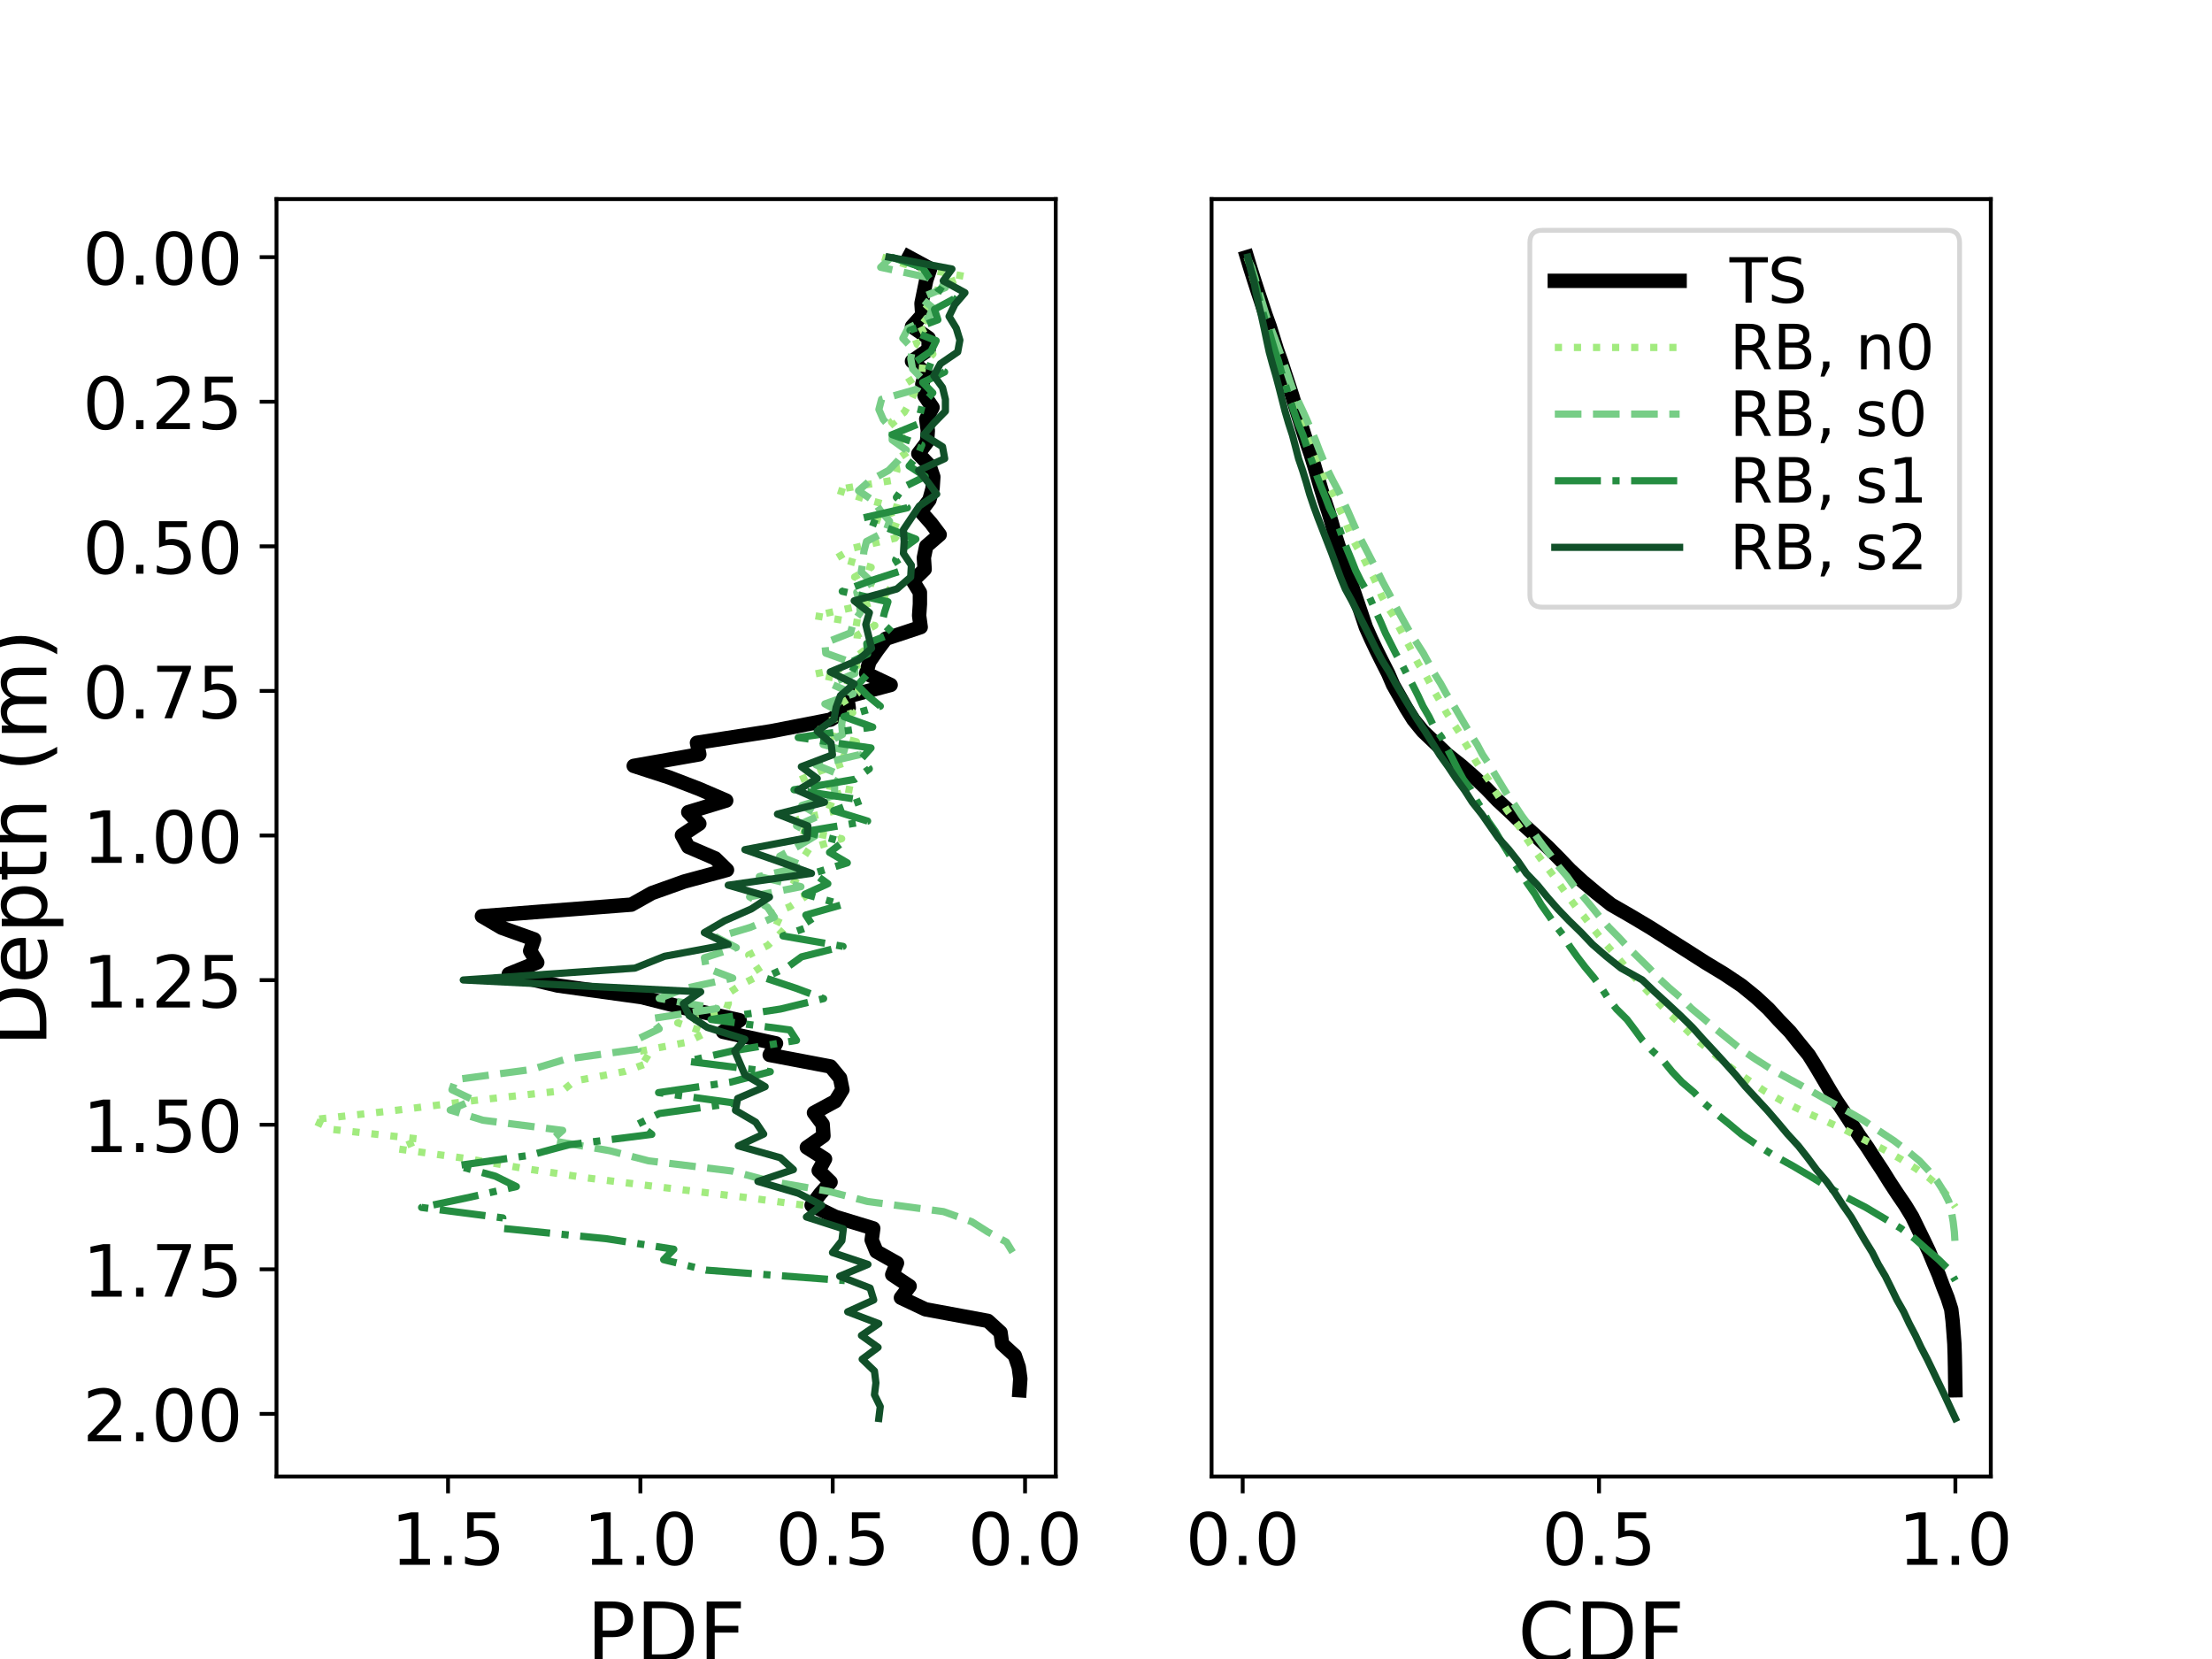 <?xml version="1.0" encoding="utf-8" standalone="no"?>
<!DOCTYPE svg PUBLIC "-//W3C//DTD SVG 1.1//EN"
  "http://www.w3.org/Graphics/SVG/1.1/DTD/svg11.dtd">
<!-- Created with matplotlib (https://matplotlib.org/) -->
<svg height="345.6pt" version="1.1" viewBox="0 0 460.8 345.6" width="460.8pt" xmlns="http://www.w3.org/2000/svg" xmlns:xlink="http://www.w3.org/1999/xlink">
 <defs>
  <style type="text/css">
*{stroke-linecap:butt;stroke-linejoin:round;}
  </style>
 </defs>
 <g id="figure_1">
  <g id="patch_1">
   <path d="M 0 345.6 
L 460.8 345.6 
L 460.8 0 
L 0 0 
z
" style="fill:#ffffff;"/>
  </g>
  <g id="axes_1">
   <g id="patch_2">
    <path d="M 57.6 307.584 
L 219.927 307.584 
L 219.927 41.472 
L 57.6 41.472 
z
" style="fill:#ffffff;"/>
   </g>
   <g id="matplotlib.axis_1">
    <g id="xtick_1">
     <g id="line2d_1">
      <defs>
       <path d="M 0 0 
L 0 3.5 
" id="m0f70dac29c" style="stroke:#000000;stroke-width:0.8;"/>
      </defs>
      <g>
       <use style="stroke:#000000;stroke-width:0.8;" x="213.537" xlink:href="#m0f70dac29c" y="307.584"/>
      </g>
     </g>
     <g id="text_1">
      <!-- 0.0 -->
      <defs>
       <path d="M 31.781 66.406 
Q 24.172 66.406 20.328 58.906 
Q 16.5 51.422 16.5 36.375 
Q 16.5 21.391 20.328 13.891 
Q 24.172 6.391 31.781 6.391 
Q 39.453 6.391 43.281 13.891 
Q 47.125 21.391 47.125 36.375 
Q 47.125 51.422 43.281 58.906 
Q 39.453 66.406 31.781 66.406 
z
M 31.781 74.219 
Q 44.047 74.219 50.516 64.516 
Q 56.984 54.828 56.984 36.375 
Q 56.984 17.969 50.516 8.266 
Q 44.047 -1.422 31.781 -1.422 
Q 19.531 -1.422 13.062 8.266 
Q 6.594 17.969 6.594 36.375 
Q 6.594 54.828 13.062 64.516 
Q 19.531 74.219 31.781 74.219 
z
" id="DejaVuSans-48"/>
       <path d="M 10.688 12.406 
L 21 12.406 
L 21 0 
L 10.688 0 
z
" id="DejaVuSans-46"/>
      </defs>
      <g transform="translate(201.61 325.982)scale(0.15 -0.15)">
       <use xlink:href="#DejaVuSans-48"/>
       <use x="63.623" xlink:href="#DejaVuSans-46"/>
       <use x="95.41" xlink:href="#DejaVuSans-48"/>
      </g>
     </g>
    </g>
    <g id="xtick_2">
     <g id="line2d_2">
      <g>
       <use style="stroke:#000000;stroke-width:0.8;" x="173.469" xlink:href="#m0f70dac29c" y="307.584"/>
      </g>
     </g>
     <g id="text_2">
      <!-- 0.5 -->
      <defs>
       <path d="M 10.797 72.906 
L 49.516 72.906 
L 49.516 64.594 
L 19.828 64.594 
L 19.828 46.734 
Q 21.969 47.469 24.109 47.828 
Q 26.266 48.188 28.422 48.188 
Q 40.625 48.188 47.75 41.5 
Q 54.891 34.812 54.891 23.391 
Q 54.891 11.625 47.562 5.094 
Q 40.234 -1.422 26.906 -1.422 
Q 22.312 -1.422 17.547 -0.641 
Q 12.797 0.141 7.719 1.703 
L 7.719 11.625 
Q 12.109 9.234 16.797 8.062 
Q 21.484 6.891 26.703 6.891 
Q 35.156 6.891 40.078 11.328 
Q 45.016 15.766 45.016 23.391 
Q 45.016 31 40.078 35.438 
Q 35.156 39.891 26.703 39.891 
Q 22.75 39.891 18.812 39.016 
Q 14.891 38.141 10.797 36.281 
z
" id="DejaVuSans-53"/>
      </defs>
      <g transform="translate(161.542 325.982)scale(0.15 -0.15)">
       <use xlink:href="#DejaVuSans-48"/>
       <use x="63.623" xlink:href="#DejaVuSans-46"/>
       <use x="95.41" xlink:href="#DejaVuSans-53"/>
      </g>
     </g>
    </g>
    <g id="xtick_3">
     <g id="line2d_3">
      <g>
       <use style="stroke:#000000;stroke-width:0.8;" x="133.402" xlink:href="#m0f70dac29c" y="307.584"/>
      </g>
     </g>
     <g id="text_3">
      <!-- 1.0 -->
      <defs>
       <path d="M 12.406 8.297 
L 28.516 8.297 
L 28.516 63.922 
L 10.984 60.406 
L 10.984 69.391 
L 28.422 72.906 
L 38.281 72.906 
L 38.281 8.297 
L 54.391 8.297 
L 54.391 0 
L 12.406 0 
z
" id="DejaVuSans-49"/>
      </defs>
      <g transform="translate(121.475 325.982)scale(0.15 -0.15)">
       <use xlink:href="#DejaVuSans-49"/>
       <use x="63.623" xlink:href="#DejaVuSans-46"/>
       <use x="95.41" xlink:href="#DejaVuSans-48"/>
      </g>
     </g>
    </g>
    <g id="xtick_4">
     <g id="line2d_4">
      <g>
       <use style="stroke:#000000;stroke-width:0.8;" x="93.334" xlink:href="#m0f70dac29c" y="307.584"/>
      </g>
     </g>
     <g id="text_4">
      <!-- 1.5 -->
      <g transform="translate(81.407 325.982)scale(0.15 -0.15)">
       <use xlink:href="#DejaVuSans-49"/>
       <use x="63.623" xlink:href="#DejaVuSans-46"/>
       <use x="95.41" xlink:href="#DejaVuSans-53"/>
      </g>
     </g>
    </g>
    <g id="text_5">
     <!-- PDF -->
     <defs>
      <path d="M 19.672 64.797 
L 19.672 37.406 
L 32.078 37.406 
Q 38.969 37.406 42.719 40.969 
Q 46.484 44.531 46.484 51.125 
Q 46.484 57.672 42.719 61.234 
Q 38.969 64.797 32.078 64.797 
z
M 9.812 72.906 
L 32.078 72.906 
Q 44.344 72.906 50.609 67.359 
Q 56.891 61.812 56.891 51.125 
Q 56.891 40.328 50.609 34.812 
Q 44.344 29.297 32.078 29.297 
L 19.672 29.297 
L 19.672 0 
L 9.812 0 
z
" id="DejaVuSans-80"/>
      <path d="M 19.672 64.797 
L 19.672 8.109 
L 31.594 8.109 
Q 46.688 8.109 53.688 14.938 
Q 60.688 21.781 60.688 36.531 
Q 60.688 51.172 53.688 57.984 
Q 46.688 64.797 31.594 64.797 
z
M 9.812 72.906 
L 30.078 72.906 
Q 51.266 72.906 61.172 64.094 
Q 71.094 55.281 71.094 36.531 
Q 71.094 17.672 61.125 8.828 
Q 51.172 0 30.078 0 
L 9.812 0 
z
" id="DejaVuSans-68"/>
      <path d="M 9.812 72.906 
L 51.703 72.906 
L 51.703 64.594 
L 19.672 64.594 
L 19.672 43.109 
L 48.578 43.109 
L 48.578 34.812 
L 19.672 34.812 
L 19.672 0 
L 9.812 0 
z
" id="DejaVuSans-70"/>
     </defs>
     <g transform="translate(122.205 346.019)scale(0.17 -0.17)">
      <use xlink:href="#DejaVuSans-80"/>
      <use x="60.303" xlink:href="#DejaVuSans-68"/>
      <use x="137.305" xlink:href="#DejaVuSans-70"/>
     </g>
    </g>
   </g>
   <g id="matplotlib.axis_2">
    <g id="ytick_1">
     <g id="line2d_5">
      <defs>
       <path d="M 0 0 
L -3.5 0 
" id="m191ed07740" style="stroke:#000000;stroke-width:0.8;"/>
      </defs>
      <g>
       <use style="stroke:#000000;stroke-width:0.8;" x="57.6" xlink:href="#m191ed07740" y="53.568"/>
      </g>
     </g>
     <g id="text_6">
      <!-- 0.00 -->
      <g transform="translate(17.202 59.267)scale(0.15 -0.15)">
       <use xlink:href="#DejaVuSans-48"/>
       <use x="63.623" xlink:href="#DejaVuSans-46"/>
       <use x="95.41" xlink:href="#DejaVuSans-48"/>
       <use x="159.033" xlink:href="#DejaVuSans-48"/>
      </g>
     </g>
    </g>
    <g id="ytick_2">
     <g id="line2d_6">
      <g>
       <use style="stroke:#000000;stroke-width:0.8;" x="57.6" xlink:href="#m191ed07740" y="83.69"/>
      </g>
     </g>
     <g id="text_7">
      <!-- 0.25 -->
      <defs>
       <path d="M 19.188 8.297 
L 53.609 8.297 
L 53.609 0 
L 7.328 0 
L 7.328 8.297 
Q 12.938 14.109 22.625 23.891 
Q 32.328 33.688 34.812 36.531 
Q 39.547 41.844 41.422 45.531 
Q 43.312 49.219 43.312 52.781 
Q 43.312 58.594 39.234 62.25 
Q 35.156 65.922 28.609 65.922 
Q 23.969 65.922 18.812 64.312 
Q 13.672 62.703 7.812 59.422 
L 7.812 69.391 
Q 13.766 71.781 18.938 73 
Q 24.125 74.219 28.422 74.219 
Q 39.75 74.219 46.484 68.547 
Q 53.219 62.891 53.219 53.422 
Q 53.219 48.922 51.531 44.891 
Q 49.859 40.875 45.406 35.406 
Q 44.188 33.984 37.641 27.219 
Q 31.109 20.453 19.188 8.297 
z
" id="DejaVuSans-50"/>
      </defs>
      <g transform="translate(17.202 89.389)scale(0.15 -0.15)">
       <use xlink:href="#DejaVuSans-48"/>
       <use x="63.623" xlink:href="#DejaVuSans-46"/>
       <use x="95.41" xlink:href="#DejaVuSans-50"/>
       <use x="159.033" xlink:href="#DejaVuSans-53"/>
      </g>
     </g>
    </g>
    <g id="ytick_3">
     <g id="line2d_7">
      <g>
       <use style="stroke:#000000;stroke-width:0.8;" x="57.6" xlink:href="#m191ed07740" y="113.811"/>
      </g>
     </g>
     <g id="text_8">
      <!-- 0.50 -->
      <g transform="translate(17.202 119.51)scale(0.15 -0.15)">
       <use xlink:href="#DejaVuSans-48"/>
       <use x="63.623" xlink:href="#DejaVuSans-46"/>
       <use x="95.41" xlink:href="#DejaVuSans-53"/>
       <use x="159.033" xlink:href="#DejaVuSans-48"/>
      </g>
     </g>
    </g>
    <g id="ytick_4">
     <g id="line2d_8">
      <g>
       <use style="stroke:#000000;stroke-width:0.8;" x="57.6" xlink:href="#m191ed07740" y="143.933"/>
      </g>
     </g>
     <g id="text_9">
      <!-- 0.75 -->
      <defs>
       <path d="M 8.203 72.906 
L 55.078 72.906 
L 55.078 68.703 
L 28.609 0 
L 18.312 0 
L 43.219 64.594 
L 8.203 64.594 
z
" id="DejaVuSans-55"/>
      </defs>
      <g transform="translate(17.202 149.632)scale(0.15 -0.15)">
       <use xlink:href="#DejaVuSans-48"/>
       <use x="63.623" xlink:href="#DejaVuSans-46"/>
       <use x="95.41" xlink:href="#DejaVuSans-55"/>
       <use x="159.033" xlink:href="#DejaVuSans-53"/>
      </g>
     </g>
    </g>
    <g id="ytick_5">
     <g id="line2d_9">
      <g>
       <use style="stroke:#000000;stroke-width:0.8;" x="57.6" xlink:href="#m191ed07740" y="174.055"/>
      </g>
     </g>
     <g id="text_10">
      <!-- 1.00 -->
      <g transform="translate(17.202 179.754)scale(0.15 -0.15)">
       <use xlink:href="#DejaVuSans-49"/>
       <use x="63.623" xlink:href="#DejaVuSans-46"/>
       <use x="95.41" xlink:href="#DejaVuSans-48"/>
       <use x="159.033" xlink:href="#DejaVuSans-48"/>
      </g>
     </g>
    </g>
    <g id="ytick_6">
     <g id="line2d_10">
      <g>
       <use style="stroke:#000000;stroke-width:0.8;" x="57.6" xlink:href="#m191ed07740" y="204.177"/>
      </g>
     </g>
     <g id="text_11">
      <!-- 1.25 -->
      <g transform="translate(17.202 209.876)scale(0.15 -0.15)">
       <use xlink:href="#DejaVuSans-49"/>
       <use x="63.623" xlink:href="#DejaVuSans-46"/>
       <use x="95.41" xlink:href="#DejaVuSans-50"/>
       <use x="159.033" xlink:href="#DejaVuSans-53"/>
      </g>
     </g>
    </g>
    <g id="ytick_7">
     <g id="line2d_11">
      <g>
       <use style="stroke:#000000;stroke-width:0.8;" x="57.6" xlink:href="#m191ed07740" y="234.298"/>
      </g>
     </g>
     <g id="text_12">
      <!-- 1.50 -->
      <g transform="translate(17.202 239.997)scale(0.15 -0.15)">
       <use xlink:href="#DejaVuSans-49"/>
       <use x="63.623" xlink:href="#DejaVuSans-46"/>
       <use x="95.41" xlink:href="#DejaVuSans-53"/>
       <use x="159.033" xlink:href="#DejaVuSans-48"/>
      </g>
     </g>
    </g>
    <g id="ytick_8">
     <g id="line2d_12">
      <g>
       <use style="stroke:#000000;stroke-width:0.8;" x="57.6" xlink:href="#m191ed07740" y="264.42"/>
      </g>
     </g>
     <g id="text_13">
      <!-- 1.75 -->
      <g transform="translate(17.202 270.119)scale(0.15 -0.15)">
       <use xlink:href="#DejaVuSans-49"/>
       <use x="63.623" xlink:href="#DejaVuSans-46"/>
       <use x="95.41" xlink:href="#DejaVuSans-55"/>
       <use x="159.033" xlink:href="#DejaVuSans-53"/>
      </g>
     </g>
    </g>
    <g id="ytick_9">
     <g id="line2d_13">
      <g>
       <use style="stroke:#000000;stroke-width:0.8;" x="57.6" xlink:href="#m191ed07740" y="294.542"/>
      </g>
     </g>
     <g id="text_14">
      <!-- 2.00 -->
      <g transform="translate(17.202 300.241)scale(0.15 -0.15)">
       <use xlink:href="#DejaVuSans-50"/>
       <use x="63.623" xlink:href="#DejaVuSans-46"/>
       <use x="95.41" xlink:href="#DejaVuSans-48"/>
       <use x="159.033" xlink:href="#DejaVuSans-48"/>
      </g>
     </g>
    </g>
    <g id="text_15">
     <!-- Depth (m) -->
     <defs>
      <path d="M 56.203 29.594 
L 56.203 25.203 
L 14.891 25.203 
Q 15.484 15.922 20.484 11.062 
Q 25.484 6.203 34.422 6.203 
Q 39.594 6.203 44.453 7.469 
Q 49.312 8.734 54.109 11.281 
L 54.109 2.781 
Q 49.266 0.734 44.188 -0.344 
Q 39.109 -1.422 33.891 -1.422 
Q 20.797 -1.422 13.156 6.188 
Q 5.516 13.812 5.516 26.812 
Q 5.516 40.234 12.766 48.109 
Q 20.016 56 32.328 56 
Q 43.359 56 49.781 48.891 
Q 56.203 41.797 56.203 29.594 
z
M 47.219 32.234 
Q 47.125 39.594 43.094 43.984 
Q 39.062 48.391 32.422 48.391 
Q 24.906 48.391 20.391 44.141 
Q 15.875 39.891 15.188 32.172 
z
" id="DejaVuSans-101"/>
      <path d="M 18.109 8.203 
L 18.109 -20.797 
L 9.078 -20.797 
L 9.078 54.688 
L 18.109 54.688 
L 18.109 46.391 
Q 20.953 51.266 25.266 53.625 
Q 29.594 56 35.594 56 
Q 45.562 56 51.781 48.094 
Q 58.016 40.188 58.016 27.297 
Q 58.016 14.406 51.781 6.484 
Q 45.562 -1.422 35.594 -1.422 
Q 29.594 -1.422 25.266 0.953 
Q 20.953 3.328 18.109 8.203 
z
M 48.688 27.297 
Q 48.688 37.203 44.609 42.844 
Q 40.531 48.484 33.406 48.484 
Q 26.266 48.484 22.188 42.844 
Q 18.109 37.203 18.109 27.297 
Q 18.109 17.391 22.188 11.75 
Q 26.266 6.109 33.406 6.109 
Q 40.531 6.109 44.609 11.75 
Q 48.688 17.391 48.688 27.297 
z
" id="DejaVuSans-112"/>
      <path d="M 18.312 70.219 
L 18.312 54.688 
L 36.812 54.688 
L 36.812 47.703 
L 18.312 47.703 
L 18.312 18.016 
Q 18.312 11.328 20.141 9.422 
Q 21.969 7.516 27.594 7.516 
L 36.812 7.516 
L 36.812 0 
L 27.594 0 
Q 17.188 0 13.234 3.875 
Q 9.281 7.766 9.281 18.016 
L 9.281 47.703 
L 2.688 47.703 
L 2.688 54.688 
L 9.281 54.688 
L 9.281 70.219 
z
" id="DejaVuSans-116"/>
      <path d="M 54.891 33.016 
L 54.891 0 
L 45.906 0 
L 45.906 32.719 
Q 45.906 40.484 42.875 44.328 
Q 39.844 48.188 33.797 48.188 
Q 26.516 48.188 22.312 43.547 
Q 18.109 38.922 18.109 30.906 
L 18.109 0 
L 9.078 0 
L 9.078 75.984 
L 18.109 75.984 
L 18.109 46.188 
Q 21.344 51.125 25.703 53.562 
Q 30.078 56 35.797 56 
Q 45.219 56 50.047 50.172 
Q 54.891 44.344 54.891 33.016 
z
" id="DejaVuSans-104"/>
      <path id="DejaVuSans-32"/>
      <path d="M 31 75.875 
Q 24.469 64.656 21.281 53.656 
Q 18.109 42.672 18.109 31.391 
Q 18.109 20.125 21.312 9.062 
Q 24.516 -2 31 -13.188 
L 23.188 -13.188 
Q 15.875 -1.703 12.234 9.375 
Q 8.594 20.453 8.594 31.391 
Q 8.594 42.281 12.203 53.312 
Q 15.828 64.359 23.188 75.875 
z
" id="DejaVuSans-40"/>
      <path d="M 52 44.188 
Q 55.375 50.25 60.062 53.125 
Q 64.75 56 71.094 56 
Q 79.641 56 84.281 50.016 
Q 88.922 44.047 88.922 33.016 
L 88.922 0 
L 79.891 0 
L 79.891 32.719 
Q 79.891 40.578 77.094 44.375 
Q 74.312 48.188 68.609 48.188 
Q 61.625 48.188 57.562 43.547 
Q 53.516 38.922 53.516 30.906 
L 53.516 0 
L 44.484 0 
L 44.484 32.719 
Q 44.484 40.625 41.703 44.406 
Q 38.922 48.188 33.109 48.188 
Q 26.219 48.188 22.156 43.531 
Q 18.109 38.875 18.109 30.906 
L 18.109 0 
L 9.078 0 
L 9.078 54.688 
L 18.109 54.688 
L 18.109 46.188 
Q 21.188 51.219 25.484 53.609 
Q 29.781 56 35.688 56 
Q 41.656 56 45.828 52.969 
Q 50 49.953 52 44.188 
z
" id="DejaVuSans-109"/>
      <path d="M 8.016 75.875 
L 15.828 75.875 
Q 23.141 64.359 26.781 53.312 
Q 30.422 42.281 30.422 31.391 
Q 30.422 20.453 26.781 9.375 
Q 23.141 -1.703 15.828 -13.188 
L 8.016 -13.188 
Q 14.5 -2 17.703 9.062 
Q 20.906 20.125 20.906 31.391 
Q 20.906 42.672 17.703 53.656 
Q 14.5 64.656 8.016 75.875 
z
" id="DejaVuSans-41"/>
     </defs>
     <g transform="translate(9.666 218.032)rotate(-90)scale(0.17 -0.17)">
      <use xlink:href="#DejaVuSans-68"/>
      <use x="77.002" xlink:href="#DejaVuSans-101"/>
      <use x="138.525" xlink:href="#DejaVuSans-112"/>
      <use x="202.002" xlink:href="#DejaVuSans-116"/>
      <use x="241.211" xlink:href="#DejaVuSans-104"/>
      <use x="304.59" xlink:href="#DejaVuSans-32"/>
      <use x="336.377" xlink:href="#DejaVuSans-40"/>
      <use x="375.391" xlink:href="#DejaVuSans-109"/>
      <use x="472.803" xlink:href="#DejaVuSans-41"/>
     </g>
    </g>
   </g>
   <g id="line2d_14">
    <path clip-path="url(#pa173bbf231)" d="M 189.327 53.568 
L 193.774 55.977 
L 192.95 58.385 
L 192.456 60.794 
L 191.962 63.203 
L 192.127 65.611 
L 189.986 68.02 
L 193.445 70.428 
L 193.445 72.837 
L 189.986 75.246 
L 192.786 77.654 
L 192.127 80.063 
L 192.621 82.472 
L 194.268 84.88 
L 192.95 87.289 
L 193.28 89.697 
L 193.115 92.106 
L 191.304 94.515 
L 193.609 96.923 
L 194.433 99.332 
L 194.268 101.741 
L 193.609 104.149 
L 191.798 106.558 
L 193.939 108.966 
L 195.75 111.375 
L 192.95 113.784 
L 192.456 116.192 
L 192.621 118.601 
L 190.151 121.01 
L 191.633 123.418 
L 191.633 125.827 
L 191.468 128.236 
L 191.798 130.644 
L 184.551 133.053 
L 182.74 135.461 
L 181.093 137.87 
L 180.434 140.279 
L 185.539 142.687 
L 176.481 145.096 
L 176.811 147.505 
L 173.023 149.913 
L 160.671 152.322 
L 145.19 154.73 
L 145.684 157.139 
L 132.015 159.548 
L 139.426 161.956 
L 145.684 164.365 
L 151.283 166.774 
L 143.378 169.182 
L 145.684 171.591 
L 142.061 173.999 
L 143.378 176.408 
L 148.978 178.817 
L 151.448 181.225 
L 142.555 183.634 
L 135.802 186.043 
L 131.52 188.451 
L 100.394 190.86 
L 104.511 193.269 
L 111.263 195.677 
L 110.44 198.086 
L 111.922 200.494 
L 105.993 202.903 
L 116.204 205.312 
L 133.661 207.72 
L 143.214 210.129 
L 154.083 212.538 
L 150.625 214.946 
L 161.659 217.355 
L 160.341 219.763 
L 173.023 222.172 
L 174.999 224.581 
L 175.493 226.989 
L 174.011 229.398 
L 169.564 231.807 
L 171.376 234.215 
L 171.541 236.624 
L 168.082 239.032 
L 171.87 241.441 
L 170.552 243.85 
L 173.023 246.258 
L 170.882 248.667 
L 169.07 251.076 
L 174.011 253.484 
L 181.916 255.893 
L 181.587 258.302 
L 182.575 260.71 
L 186.857 263.119 
L 185.869 265.527 
L 189.492 267.936 
L 187.68 270.345 
L 192.786 272.753 
L 205.796 275.162 
L 208.431 277.571 
L 208.761 279.979 
L 211.396 282.388 
L 212.219 284.796 
L 212.549 287.205 
L 212.384 289.614 
" style="fill:none;stroke:#000000;stroke-linecap:square;stroke-width:3;"/>
   </g>
   <g id="line2d_15">
    <path clip-path="url(#pa173bbf231)" d="M 183.787 53.568 
L 190.313 55.587 
L 201.061 57.606 
L 195.495 59.626 
L 195.111 61.645 
L 193.384 63.664 
L 191.656 65.683 
L 194.151 67.702 
L 190.313 69.722 
L 191.08 71.741 
L 194.343 73.76 
L 192.232 75.779 
L 192.04 77.798 
L 188.777 79.818 
L 190.505 81.837 
L 189.545 83.856 
L 188.393 85.875 
L 185.706 87.894 
L 187.434 89.914 
L 188.393 91.933 
L 189.353 93.952 
L 186.474 95.971 
L 186.858 97.99 
L 186.282 100.01 
L 174.19 102.029 
L 180.524 104.048 
L 188.009 106.067 
L 182.251 108.086 
L 187.817 110.106 
L 186.474 112.125 
L 177.837 114.144 
L 174.382 116.163 
L 181.484 118.183 
L 178.029 120.202 
L 183.979 122.221 
L 186.474 124.24 
L 178.988 126.259 
L 169.776 128.279 
L 182.251 130.298 
L 178.605 132.317 
L 178.413 134.336 
L 179.948 136.355 
L 179.756 138.375 
L 169.776 140.394 
L 179.18 142.413 
L 178.605 144.432 
L 175.342 146.451 
L 177.645 148.471 
L 171.887 150.49 
L 170.351 152.509 
L 178.413 154.528 
L 173.806 156.547 
L 177.069 158.567 
L 170.927 160.586 
L 166.321 162.605 
L 177.645 164.624 
L 169.967 166.643 
L 175.15 168.663 
L 166.321 170.682 
L 165.361 172.701 
L 175.342 174.72 
L 168.624 176.739 
L 167.28 178.759 
L 165.169 180.778 
L 164.401 182.797 
L 167.28 184.816 
L 167.664 186.835 
L 164.593 188.855 
L 159.603 190.874 
L 164.017 192.893 
L 162.098 194.912 
L 159.987 196.931 
L 155.956 198.951 
L 157.3 200.97 
L 158.643 202.989 
L 154.613 205.008 
L 151.542 207.027 
L 151.734 209.047 
L 150.966 211.066 
L 141.177 213.085 
L 147.127 215.104 
L 143.096 217.123 
L 132.54 219.143 
L 135.803 221.162 
L 130.237 223.181 
L 119.68 225.2 
L 117.185 227.219 
L 98.951 229.239 
L 82.829 231.258 
L 64.979 233.277 
L 69.393 235.296 
L 87.627 237.316 
L 82.829 239.335 
L 97.224 241.354 
L 108.932 243.373 
L 122.367 245.392 
L 138.49 247.412 
L 155.188 249.431 
L 170.351 251.45 
" style="fill:none;stroke:#a2eb7f;stroke-dasharray:1.5,2.475;stroke-dashoffset:0;stroke-width:1.5;"/>
   </g>
   <g id="line2d_16">
    <path clip-path="url(#pa173bbf231)" d="M 185.674 53.568 
L 183.459 55.683 
L 193.239 57.799 
L 196.93 59.914 
L 191.763 62.029 
L 194.346 64.144 
L 193.424 66.26 
L 189.18 68.375 
L 188.073 70.49 
L 190.102 72.605 
L 189.733 74.721 
L 190.102 76.836 
L 192.132 78.951 
L 191.025 81.066 
L 183.644 83.182 
L 183.09 85.297 
L 184.013 87.412 
L 185.858 89.527 
L 185.858 91.643 
L 188.811 93.758 
L 187.15 95.873 
L 185.12 97.988 
L 181.245 100.104 
L 178.846 102.219 
L 181.983 104.334 
L 183.459 106.449 
L 185.305 108.565 
L 184.567 110.68 
L 180.507 112.795 
L 179.954 114.91 
L 179.769 117.026 
L 179.4 119.141 
L 181.614 121.256 
L 178.477 123.371 
L 179.031 125.487 
L 179.215 127.602 
L 177.739 129.717 
L 177.186 131.832 
L 171.834 133.948 
L 172.019 136.063 
L 177.924 138.178 
L 178.108 140.293 
L 172.942 142.409 
L 177.739 144.524 
L 171.834 146.639 
L 175.709 148.754 
L 175.34 150.87 
L 175.525 152.985 
L 171.465 155.1 
L 179.031 157.215 
L 169.989 159.331 
L 175.156 161.446 
L 173.864 163.561 
L 173.864 165.676 
L 167.037 167.792 
L 170.727 169.907 
L 165.93 172.022 
L 169.805 174.137 
L 166.299 176.253 
L 162.424 178.368 
L 167.59 180.483 
L 158.18 182.598 
L 166.852 184.714 
L 156.15 186.829 
L 159.84 188.944 
L 161.317 191.059 
L 156.334 193.175 
L 149.322 195.29 
L 153.382 197.405 
L 146.739 199.52 
L 147.108 201.636 
L 152.644 203.751 
L 142.864 205.866 
L 137.328 207.981 
L 149.322 210.097 
L 135.668 212.212 
L 137.328 214.327 
L 132.9 216.442 
L 132.9 218.558 
L 117.769 220.673 
L 110.757 222.788 
L 94.888 224.903 
L 94.15 227.019 
L 98.578 229.134 
L 93.781 231.249 
L 100.608 233.364 
L 117.215 235.48 
L 114.816 237.595 
L 126.995 239.71 
L 135.114 241.825 
L 152.459 243.941 
L 160.394 246.056 
L 172.573 248.171 
L 180.692 250.286 
L 196.561 252.402 
L 202.465 254.517 
L 205.787 256.632 
L 209.662 258.747 
L 210.954 260.863 
" style="fill:none;stroke:#77cd86;stroke-dasharray:5.55,2.4;stroke-dashoffset:0;stroke-width:1.5;"/>
   </g>
   <g id="line2d_17">
    <path clip-path="url(#pa173bbf231)" d="M 185.679 53.568 
L 192.203 55.743 
L 193.613 57.919 
L 195.376 60.094 
L 198.726 62.27 
L 194.671 64.445 
L 195.376 66.621 
L 189.558 68.796 
L 195.024 70.972 
L 193.966 73.147 
L 190.792 75.323 
L 196.787 77.498 
L 192.203 79.674 
L 194.319 81.849 
L 192.203 84.025 
L 191.674 86.2 
L 191.145 88.376 
L 185.855 90.551 
L 192.026 92.727 
L 191.145 94.902 
L 189.382 97.077 
L 192.732 99.253 
L 188.324 101.428 
L 186.737 103.604 
L 189.029 105.779 
L 179.508 107.955 
L 185.15 110.13 
L 190.792 112.306 
L 187.795 114.481 
L 186.561 116.657 
L 187.971 118.832 
L 181.271 121.008 
L 175.453 123.183 
L 184.974 125.359 
L 184.269 127.534 
L 183.74 129.71 
L 186.032 131.885 
L 180.566 134.061 
L 180.742 136.236 
L 176.334 138.412 
L 180.566 140.587 
L 178.626 142.762 
L 180.742 144.938 
L 183.387 147.113 
L 175.805 149.289 
L 181.8 151.464 
L 166.284 153.64 
L 181.447 155.815 
L 179.508 157.991 
L 181.095 160.166 
L 178.097 162.342 
L 165.403 164.517 
L 179.684 166.693 
L 173.69 168.868 
L 180.742 171.044 
L 167.695 173.219 
L 175.629 175.395 
L 172.808 177.57 
L 176.511 179.746 
L 169.458 181.921 
L 172.455 184.096 
L 167.695 186.272 
L 175.453 188.447 
L 167.871 190.623 
L 169.282 192.798 
L 163.111 194.974 
L 175.629 197.149 
L 166.99 199.325 
L 163.992 201.5 
L 159.232 203.676 
L 165.755 205.851 
L 171.574 208.027 
L 162.582 210.202 
L 148.124 212.378 
L 164.521 214.553 
L 165.932 216.729 
L 152.708 218.904 
L 143.187 221.08 
L 160.466 223.255 
L 152.179 225.431 
L 137.192 227.606 
L 153.061 229.781 
L 137.369 231.957 
L 132.961 234.132 
L 135.782 236.308 
L 118.503 238.483 
L 110.392 240.659 
L 95.229 242.834 
L 103.163 245.01 
L 107.571 247.185 
L 98.05 249.361 
L 87.824 251.536 
L 104.75 253.712 
L 104.574 255.887 
L 126.437 258.063 
L 140.366 260.238 
L 138.25 262.414 
L 147.066 264.589 
L 175.982 266.765 
" style="fill:none;stroke:#258d41;stroke-dasharray:9.6,2.4,1.5,2.4;stroke-dashoffset:0;stroke-width:1.5;"/>
   </g>
   <g id="line2d_18">
    <path clip-path="url(#pa173bbf231)" d="M 185.184 53.568 
L 198.305 56.037 
L 196.495 58.505 
L 201.019 60.974 
L 198.908 63.442 
L 197.701 65.911 
L 199.209 68.379 
L 199.963 70.848 
L 199.511 73.317 
L 195.891 75.785 
L 194.534 78.254 
L 196.344 80.722 
L 196.947 83.191 
L 196.947 85.659 
L 194.534 88.128 
L 192.423 90.597 
L 196.344 93.065 
L 196.796 95.534 
L 191.367 98.002 
L 193.328 100.471 
L 195.137 102.939 
L 191.518 105.408 
L 189.859 107.877 
L 188.2 110.345 
L 188.351 112.814 
L 188.2 115.282 
L 189.859 117.751 
L 189.708 120.219 
L 186.842 122.688 
L 177.944 125.157 
L 181.111 127.625 
L 180.357 130.094 
L 180.961 132.562 
L 181.564 135.031 
L 178.849 137.499 
L 172.967 139.968 
L 177.944 142.437 
L 175.079 144.905 
L 174.174 147.374 
L 173.722 149.842 
L 170.253 152.311 
L 173.118 154.779 
L 173.42 157.248 
L 166.935 159.717 
L 170.253 162.185 
L 166.181 164.654 
L 171.761 167.122 
L 161.958 169.591 
L 168.292 172.059 
L 168.141 174.528 
L 155.171 176.997 
L 162.26 179.465 
L 169.046 181.934 
L 151.702 184.402 
L 160.299 186.871 
L 156.528 189.339 
L 150.948 191.808 
L 146.725 194.277 
L 151.702 196.745 
L 138.431 199.214 
L 132.247 201.682 
L 96.504 204.151 
L 145.971 206.619 
L 142.352 209.088 
L 143.558 211.557 
L 147.329 214.025 
L 155.171 216.494 
L 153.06 218.962 
L 154.115 221.431 
L 155.171 223.899 
L 159.394 226.368 
L 153.663 228.837 
L 153.211 231.305 
L 157.433 233.774 
L 159.092 236.242 
L 153.814 238.711 
L 162.561 241.179 
L 165.276 243.648 
L 157.886 246.117 
L 166.332 248.585 
L 171.158 251.054 
L 167.991 253.522 
L 175.682 255.991 
L 175.38 258.459 
L 173.42 260.928 
L 180.81 263.397 
L 174.928 265.865 
L 181.262 268.334 
L 182.016 270.802 
L 176.587 273.271 
L 183.072 275.739 
L 179.453 278.208 
L 182.921 280.677 
L 179.603 283.145 
L 182.167 285.614 
L 182.469 288.082 
L 182.167 290.551 
L 183.374 293.019 
L 183.072 295.488 
" style="fill:none;stroke:#115029;stroke-linecap:square;stroke-width:1.5;"/>
   </g>
   <g id="patch_3">
    <path d="M 57.6 307.584 
L 57.6 41.472 
" style="fill:none;stroke:#000000;stroke-linecap:square;stroke-linejoin:miter;stroke-width:0.8;"/>
   </g>
   <g id="patch_4">
    <path d="M 219.927 307.584 
L 219.927 41.472 
" style="fill:none;stroke:#000000;stroke-linecap:square;stroke-linejoin:miter;stroke-width:0.8;"/>
   </g>
   <g id="patch_5">
    <path d="M 57.6 307.584 
L 219.927 307.584 
" style="fill:none;stroke:#000000;stroke-linecap:square;stroke-linejoin:miter;stroke-width:0.8;"/>
   </g>
   <g id="patch_6">
    <path d="M 57.6 41.472 
L 219.927 41.472 
" style="fill:none;stroke:#000000;stroke-linecap:square;stroke-linejoin:miter;stroke-width:0.8;"/>
   </g>
  </g>
  <g id="axes_2">
   <g id="patch_7">
    <path d="M 252.393 307.584 
L 414.72 307.584 
L 414.72 41.472 
L 252.393 41.472 
z
" style="fill:#ffffff;"/>
   </g>
   <g id="matplotlib.axis_3">
    <g id="xtick_5">
     <g id="line2d_19">
      <g>
       <use style="stroke:#000000;stroke-width:0.8;" x="258.875" xlink:href="#m0f70dac29c" y="307.584"/>
      </g>
     </g>
     <g id="text_16">
      <!-- 0.0 -->
      <g transform="translate(246.947 325.982)scale(0.15 -0.15)">
       <use xlink:href="#DejaVuSans-48"/>
       <use x="63.623" xlink:href="#DejaVuSans-46"/>
       <use x="95.41" xlink:href="#DejaVuSans-48"/>
      </g>
     </g>
    </g>
    <g id="xtick_6">
     <g id="line2d_20">
      <g>
       <use style="stroke:#000000;stroke-width:0.8;" x="333.108" xlink:href="#m0f70dac29c" y="307.584"/>
      </g>
     </g>
     <g id="text_17">
      <!-- 0.5 -->
      <g transform="translate(321.181 325.982)scale(0.15 -0.15)">
       <use xlink:href="#DejaVuSans-48"/>
       <use x="63.623" xlink:href="#DejaVuSans-46"/>
       <use x="95.41" xlink:href="#DejaVuSans-53"/>
      </g>
     </g>
    </g>
    <g id="xtick_7">
     <g id="line2d_21">
      <g>
       <use style="stroke:#000000;stroke-width:0.8;" x="407.341" xlink:href="#m0f70dac29c" y="307.584"/>
      </g>
     </g>
     <g id="text_18">
      <!-- 1.0 -->
      <g transform="translate(395.414 325.982)scale(0.15 -0.15)">
       <use xlink:href="#DejaVuSans-49"/>
       <use x="63.623" xlink:href="#DejaVuSans-46"/>
       <use x="95.41" xlink:href="#DejaVuSans-48"/>
      </g>
     </g>
    </g>
    <g id="text_19">
     <!-- CDF -->
     <defs>
      <path d="M 64.406 67.281 
L 64.406 56.891 
Q 59.422 61.531 53.781 63.812 
Q 48.141 66.109 41.797 66.109 
Q 29.297 66.109 22.656 58.469 
Q 16.016 50.828 16.016 36.375 
Q 16.016 21.969 22.656 14.328 
Q 29.297 6.688 41.797 6.688 
Q 48.141 6.688 53.781 8.984 
Q 59.422 11.281 64.406 15.922 
L 64.406 5.609 
Q 59.234 2.094 53.438 0.328 
Q 47.656 -1.422 41.219 -1.422 
Q 24.656 -1.422 15.125 8.703 
Q 5.609 18.844 5.609 36.375 
Q 5.609 53.953 15.125 64.078 
Q 24.656 74.219 41.219 74.219 
Q 47.75 74.219 53.531 72.484 
Q 59.328 70.75 64.406 67.281 
z
" id="DejaVuSans-67"/>
     </defs>
     <g transform="translate(316.187 346.019)scale(0.17 -0.17)">
      <use xlink:href="#DejaVuSans-67"/>
      <use x="69.824" xlink:href="#DejaVuSans-68"/>
      <use x="146.826" xlink:href="#DejaVuSans-70"/>
     </g>
    </g>
   </g>
   <g id="matplotlib.axis_4"/>
   <g id="line2d_22">
    <path clip-path="url(#pcfbfe5c21c)" d="M 259.771 53.568 
L 260.503 55.977 
L 261.266 58.385 
L 262.046 60.794 
L 262.845 63.203 
L 263.638 65.611 
L 264.511 68.02 
L 265.255 70.428 
L 265.999 72.837 
L 266.871 75.246 
L 267.64 77.654 
L 268.433 80.063 
L 269.207 82.472 
L 269.921 84.88 
L 270.684 87.289 
L 271.434 89.697 
L 272.19 92.106 
L 273.014 94.515 
L 273.752 96.923 
L 274.459 99.332 
L 275.173 101.741 
L 275.911 104.149 
L 276.716 106.558 
L 277.442 108.966 
L 278.101 111.375 
L 278.863 113.784 
L 279.644 116.192 
L 280.419 118.601 
L 281.285 121.01 
L 282.096 123.418 
L 282.907 125.827 
L 283.725 128.236 
L 284.53 130.644 
L 285.604 133.053 
L 286.744 135.461 
L 287.946 137.87 
L 289.172 140.279 
L 290.209 142.687 
L 291.581 145.096 
L 292.941 147.505 
L 294.442 149.913 
L 296.4 152.322 
L 298.931 154.73 
L 301.444 157.139 
L 304.464 159.548 
L 307.209 161.956 
L 309.722 164.365 
L 312.027 166.774 
L 314.626 169.182 
L 317.139 171.591 
L 319.786 173.999 
L 322.385 176.408 
L 324.776 178.817 
L 327.075 181.225 
L 329.704 183.634 
L 332.583 186.043 
L 335.621 188.451 
L 339.812 190.86 
L 343.85 193.269 
L 347.638 195.677 
L 351.456 198.086 
L 355.219 200.494 
L 359.203 202.903 
L 362.808 205.312 
L 365.766 207.72 
L 368.37 210.129 
L 370.572 212.538 
L 372.903 214.946 
L 374.824 217.355 
L 376.794 219.763 
L 378.295 222.172 
L 379.722 224.581 
L 381.131 226.989 
L 382.595 229.398 
L 384.224 231.807 
L 385.785 234.215 
L 387.341 236.624 
L 389.024 239.032 
L 390.567 241.441 
L 392.159 243.85 
L 393.66 246.258 
L 395.24 248.667 
L 396.887 251.076 
L 398.351 253.484 
L 399.522 255.893 
L 400.705 258.302 
L 401.852 260.71 
L 402.84 263.119 
L 403.865 265.527 
L 404.755 267.936 
L 405.713 270.345 
L 406.481 272.753 
L 406.768 275.162 
L 406.957 277.571 
L 407.134 279.979 
L 407.213 282.388 
L 407.262 284.796 
L 407.299 287.205 
L 407.341 289.614 
" style="fill:none;stroke:#000000;stroke-linecap:square;stroke-width:3;"/>
   </g>
   <g id="line2d_23">
    <path clip-path="url(#pcfbfe5c21c)" d="M 259.798 53.568 
L 260.519 55.587 
L 260.907 57.606 
L 261.467 59.626 
L 262.039 61.645 
L 262.665 63.664 
L 263.344 65.683 
L 263.946 67.702 
L 264.667 69.722 
L 265.364 71.741 
L 265.96 73.76 
L 266.622 75.779 
L 267.289 77.798 
L 268.058 79.818 
L 268.773 81.837 
L 269.518 83.856 
L 270.299 85.875 
L 271.163 87.894 
L 271.973 89.914 
L 272.754 91.933 
L 273.505 93.952 
L 274.345 95.971 
L 275.174 97.99 
L 276.02 100.01 
L 277.241 102.029 
L 278.267 104.048 
L 279.059 106.067 
L 280.031 108.086 
L 280.829 110.106 
L 281.669 112.125 
L 282.778 114.144 
L 283.994 116.163 
L 284.989 118.183 
L 286.091 120.202 
L 287.009 122.221 
L 287.849 124.24 
L 288.922 126.259 
L 290.281 128.279 
L 291.252 130.298 
L 292.337 132.317 
L 293.427 134.336 
L 294.47 136.355 
L 295.519 138.375 
L 296.878 140.394 
L 297.945 142.413 
L 299.029 144.432 
L 300.215 146.451 
L 301.329 148.471 
L 302.623 150.49 
L 303.964 152.509 
L 305.054 154.528 
L 306.288 156.547 
L 307.42 158.567 
L 308.743 160.586 
L 310.209 162.605 
L 311.323 164.624 
L 312.676 166.643 
L 313.868 168.663 
L 315.334 170.682 
L 316.83 172.701 
L 318.016 174.72 
L 319.41 176.739 
L 320.847 178.759 
L 322.348 180.778 
L 323.874 182.797 
L 325.31 184.816 
L 326.734 186.835 
L 328.254 188.855 
L 329.929 190.874 
L 331.466 192.893 
L 333.063 194.912 
L 334.726 196.931 
L 336.514 198.951 
L 338.26 200.97 
L 339.964 202.989 
L 341.794 205.008 
L 343.719 207.027 
L 345.638 209.047 
L 347.58 211.066 
L 349.827 213.085 
L 351.889 215.104 
L 354.076 217.123 
L 356.591 219.143 
L 359.005 221.162 
L 361.591 223.181 
L 364.505 225.2 
L 367.497 227.219 
L 371.055 229.239 
L 375.113 231.258 
L 379.726 233.277 
L 384.201 235.296 
L 388.11 237.316 
L 392.169 239.335 
L 395.78 241.354 
L 399.028 243.373 
L 401.859 245.392 
L 404.189 247.412 
L 406.001 249.431 
L 407.341 251.45 
" style="fill:none;stroke:#a2eb7f;stroke-dasharray:1.5,2.475;stroke-dashoffset:0;stroke-width:1.5;"/>
   </g>
   <g id="line2d_24">
    <path clip-path="url(#pcfbfe5c21c)" d="M 259.781 53.568 
L 260.759 55.683 
L 261.419 57.799 
L 261.96 59.914 
L 262.668 62.029 
L 263.292 64.144 
L 263.946 66.26 
L 264.738 68.375 
L 265.567 70.49 
L 266.329 72.605 
L 267.103 74.721 
L 267.865 76.836 
L 268.562 78.951 
L 269.294 81.066 
L 270.266 83.182 
L 271.256 85.297 
L 272.217 87.412 
L 273.117 89.527 
L 274.017 91.643 
L 274.821 93.758 
L 275.68 95.873 
L 276.604 97.988 
L 277.654 100.104 
L 278.783 102.219 
L 279.809 104.334 
L 280.787 106.449 
L 281.705 108.565 
L 282.648 110.68 
L 283.722 112.795 
L 284.814 114.91 
L 285.913 117.026 
L 287.023 119.141 
L 288.061 121.256 
L 289.202 123.371 
L 290.324 125.487 
L 291.44 127.602 
L 292.605 129.717 
L 293.787 131.832 
L 295.144 133.948 
L 296.494 136.063 
L 297.652 138.178 
L 298.805 140.293 
L 300.125 142.409 
L 301.289 144.524 
L 302.646 146.639 
L 303.876 148.754 
L 305.119 150.87 
L 306.355 152.985 
L 307.723 155.1 
L 308.846 157.215 
L 310.262 159.331 
L 311.511 161.446 
L 312.801 163.561 
L 314.091 165.676 
L 315.604 167.792 
L 316.996 169.907 
L 318.545 172.022 
L 319.967 174.137 
L 321.504 176.253 
L 323.166 178.368 
L 324.66 180.483 
L 326.461 182.598 
L 327.979 184.714 
L 329.846 186.829 
L 331.593 188.944 
L 333.291 191.059 
L 335.152 193.175 
L 337.24 195.29 
L 339.197 197.405 
L 341.37 199.52 
L 343.53 201.636 
L 345.511 203.751 
L 347.809 205.866 
L 350.288 207.981 
L 352.377 210.097 
L 354.91 212.212 
L 357.388 214.327 
L 360.011 216.442 
L 362.634 218.558 
L 365.749 220.673 
L 369.092 222.788 
L 372.951 224.903 
L 376.834 227.019 
L 380.573 229.134 
L 384.469 231.249 
L 388.142 233.364 
L 391.275 235.48 
L 394.486 237.595 
L 397.3 239.71 
L 399.851 241.825 
L 401.838 243.941 
L 403.566 246.056 
L 404.899 248.171 
L 405.967 250.286 
L 406.519 252.402 
L 406.879 254.517 
L 407.131 256.632 
L 407.257 258.747 
L 407.341 260.863 
" style="fill:none;stroke:#77cd86;stroke-dasharray:5.55,2.4;stroke-dashoffset:0;stroke-width:1.5;"/>
   </g>
   <g id="line2d_25">
    <path clip-path="url(#pcfbfe5c21c)" d="M 259.806 53.568 
L 260.52 55.743 
L 261.187 57.919 
L 261.794 60.094 
L 262.29 62.27 
L 262.921 64.445 
L 263.528 66.621 
L 264.33 68.796 
L 264.95 70.972 
L 265.604 73.147 
L 266.365 75.323 
L 266.925 77.498 
L 267.639 79.674 
L 268.282 81.849 
L 268.996 84.025 
L 269.727 86.2 
L 270.476 88.376 
L 271.402 90.551 
L 272.122 92.727 
L 272.871 94.902 
L 273.679 97.077 
L 274.375 99.253 
L 275.218 101.428 
L 276.115 103.604 
L 276.935 105.779 
L 278.073 107.955 
L 279.022 110.13 
L 279.783 112.306 
L 280.644 114.481 
L 281.547 116.657 
L 282.402 118.832 
L 283.481 121.008 
L 284.755 123.183 
L 285.711 125.359 
L 286.69 127.534 
L 287.687 129.71 
L 288.607 131.885 
L 289.71 134.061 
L 290.807 136.236 
L 292.051 138.412 
L 293.154 140.587 
L 294.322 142.762 
L 295.419 144.938 
L 296.428 147.113 
L 297.69 149.289 
L 298.752 151.464 
L 300.332 153.64 
L 301.406 155.815 
L 302.544 157.991 
L 303.629 160.166 
L 304.815 162.342 
L 306.425 164.517 
L 307.557 166.693 
L 308.89 168.868 
L 309.987 171.044 
L 311.521 173.219 
L 312.789 175.395 
L 314.152 177.57 
L 315.39 179.746 
L 316.865 181.921 
L 318.239 184.096 
L 319.772 186.272 
L 321.046 188.447 
L 322.574 190.623 
L 324.054 192.798 
L 325.741 194.974 
L 327.009 197.149 
L 328.567 199.325 
L 330.224 201.5 
L 332.04 203.676 
L 333.639 205.851 
L 335.043 208.027 
L 336.747 210.202 
L 338.935 212.378 
L 340.575 214.553 
L 342.168 216.729 
L 344.202 218.904 
L 346.556 221.08 
L 348.331 223.255 
L 350.384 225.431 
L 352.937 227.606 
L 354.96 229.781 
L 357.508 231.957 
L 360.204 234.132 
L 362.805 236.308 
L 365.984 238.483 
L 369.434 240.659 
L 373.392 242.834 
L 377.084 245.01 
L 380.629 247.185 
L 384.492 249.361 
L 388.698 251.536 
L 392.337 253.712 
L 395.982 255.887 
L 398.895 258.063 
L 401.343 260.238 
L 403.862 262.414 
L 406.085 264.589 
L 407.341 266.765 
" style="fill:none;stroke:#258d41;stroke-dasharray:9.6,2.4,1.5,2.4;stroke-dashoffset:0;stroke-width:1.5;"/>
   </g>
   <g id="line2d_26">
    <path clip-path="url(#pcfbfe5c21c)" d="M 259.951 53.568 
L 260.529 56.037 
L 261.176 58.505 
L 261.651 60.974 
L 262.206 63.442 
L 262.808 65.911 
L 263.351 68.379 
L 263.867 70.848 
L 264.399 73.317 
L 265.069 75.785 
L 265.79 78.254 
L 266.443 80.722 
L 267.072 83.191 
L 267.702 85.659 
L 268.424 88.128 
L 269.225 90.597 
L 269.878 93.065 
L 270.513 95.534 
L 271.355 98.002 
L 272.122 100.471 
L 272.82 102.939 
L 273.656 105.408 
L 274.555 107.877 
L 275.517 110.345 
L 276.473 112.814 
L 277.434 115.282 
L 278.333 117.751 
L 279.238 120.219 
L 280.251 122.688 
L 281.602 125.157 
L 282.833 127.625 
L 284.092 130.094 
L 285.329 132.562 
L 286.543 135.031 
L 287.859 137.499 
L 289.399 139.968 
L 290.75 142.437 
L 292.21 144.905 
L 293.704 147.374 
L 295.216 149.842 
L 296.859 152.311 
L 298.393 154.779 
L 299.916 157.248 
L 301.685 159.717 
L 303.328 162.185 
L 305.125 164.654 
L 306.711 167.122 
L 308.669 169.591 
L 310.386 172.059 
L 312.109 174.528 
L 314.325 176.997 
L 316.271 179.465 
L 317.96 181.934 
L 320.307 184.402 
L 322.328 186.871 
L 324.492 189.339 
L 326.868 191.808 
L 329.404 194.277 
L 331.751 196.745 
L 334.602 199.214 
L 337.688 201.682 
L 342.13 204.151 
L 344.695 206.619 
L 347.397 209.088 
L 350.053 211.557 
L 352.567 214.025 
L 354.782 216.494 
L 357.078 218.962 
L 359.333 221.431 
L 361.549 223.899 
L 363.604 226.368 
L 365.877 228.837 
L 368.167 231.305 
L 370.296 233.774 
L 372.363 236.242 
L 374.63 238.711 
L 376.565 241.179 
L 378.397 243.648 
L 380.509 246.117 
L 382.301 248.585 
L 383.91 251.054 
L 385.639 253.522 
L 387.076 255.991 
L 388.524 258.459 
L 390.047 260.928 
L 391.289 263.397 
L 392.755 265.865 
L 393.98 268.334 
L 395.176 270.802 
L 396.579 273.271 
L 397.735 275.739 
L 399.029 278.208 
L 400.191 280.677 
L 401.479 283.145 
L 402.67 285.614 
L 403.849 288.082 
L 405.04 290.551 
L 406.185 293.019 
L 407.341 295.488 
" style="fill:none;stroke:#115029;stroke-linecap:square;stroke-width:1.5;"/>
   </g>
   <g id="patch_8">
    <path d="M 252.393 307.584 
L 252.393 41.472 
" style="fill:none;stroke:#000000;stroke-linecap:square;stroke-linejoin:miter;stroke-width:0.8;"/>
   </g>
   <g id="patch_9">
    <path d="M 414.72 307.584 
L 414.72 41.472 
" style="fill:none;stroke:#000000;stroke-linecap:square;stroke-linejoin:miter;stroke-width:0.8;"/>
   </g>
   <g id="patch_10">
    <path d="M 252.393 307.584 
L 414.72 307.584 
" style="fill:none;stroke:#000000;stroke-linecap:square;stroke-linejoin:miter;stroke-width:0.8;"/>
   </g>
   <g id="patch_11">
    <path d="M 252.393 41.472 
L 414.72 41.472 
" style="fill:none;stroke:#000000;stroke-linecap:square;stroke-linejoin:miter;stroke-width:0.8;"/>
   </g>
   <g id="legend_1">
    <g id="patch_12">
     <path d="M 321.295 126.48 
L 405.62 126.48 
Q 408.22 126.48 408.22 123.88 
L 408.22 50.572 
Q 408.22 47.972 405.62 47.972 
L 321.295 47.972 
Q 318.695 47.972 318.695 50.572 
L 318.695 123.88 
Q 318.695 126.48 321.295 126.48 
z
" style="fill:#ffffff;opacity:0.8;stroke:#cccccc;stroke-linejoin:miter;"/>
    </g>
    <g id="line2d_27">
     <path d="M 323.895 58.5 
L 349.895 58.5 
" style="fill:none;stroke:#000000;stroke-linecap:square;stroke-width:3;"/>
    </g>
    <g id="line2d_28"/>
    <g id="text_20">
     <!-- TS -->
     <defs>
      <path d="M -0.297 72.906 
L 61.375 72.906 
L 61.375 64.594 
L 35.5 64.594 
L 35.5 0 
L 25.594 0 
L 25.594 64.594 
L -0.297 64.594 
z
" id="DejaVuSans-84"/>
      <path d="M 53.516 70.516 
L 53.516 60.891 
Q 47.906 63.578 42.922 64.891 
Q 37.938 66.219 33.297 66.219 
Q 25.25 66.219 20.875 63.094 
Q 16.5 59.969 16.5 54.203 
Q 16.5 49.359 19.406 46.891 
Q 22.312 44.438 30.422 42.922 
L 36.375 41.703 
Q 47.406 39.594 52.656 34.297 
Q 57.906 29 57.906 20.125 
Q 57.906 9.516 50.797 4.047 
Q 43.703 -1.422 29.984 -1.422 
Q 24.812 -1.422 18.969 -0.25 
Q 13.141 0.922 6.891 3.219 
L 6.891 13.375 
Q 12.891 10.016 18.656 8.297 
Q 24.422 6.594 29.984 6.594 
Q 38.422 6.594 43.016 9.906 
Q 47.609 13.234 47.609 19.391 
Q 47.609 24.75 44.312 27.781 
Q 41.016 30.812 33.5 32.328 
L 27.484 33.5 
Q 16.453 35.688 11.516 40.375 
Q 6.594 45.062 6.594 53.422 
Q 6.594 63.094 13.406 68.656 
Q 20.219 74.219 32.172 74.219 
Q 37.312 74.219 42.625 73.281 
Q 47.953 72.359 53.516 70.516 
z
" id="DejaVuSans-83"/>
     </defs>
     <g transform="translate(360.295 63.05)scale(0.13 -0.13)">
      <use xlink:href="#DejaVuSans-84"/>
      <use x="61.084" xlink:href="#DejaVuSans-83"/>
     </g>
    </g>
    <g id="line2d_29">
     <path d="M 323.895 72.382 
L 349.895 72.382 
" style="fill:none;stroke:#a2eb7f;stroke-dasharray:1.5,2.475;stroke-dashoffset:0;stroke-width:1.5;"/>
    </g>
    <g id="line2d_30"/>
    <g id="text_21">
     <!-- RB, n0 -->
     <defs>
      <path d="M 44.391 34.188 
Q 47.562 33.109 50.562 29.594 
Q 53.562 26.078 56.594 19.922 
L 66.609 0 
L 56 0 
L 46.688 18.703 
Q 43.062 26.031 39.672 28.422 
Q 36.281 30.812 30.422 30.812 
L 19.672 30.812 
L 19.672 0 
L 9.812 0 
L 9.812 72.906 
L 32.078 72.906 
Q 44.578 72.906 50.734 67.672 
Q 56.891 62.453 56.891 51.906 
Q 56.891 45.016 53.688 40.469 
Q 50.484 35.938 44.391 34.188 
z
M 19.672 64.797 
L 19.672 38.922 
L 32.078 38.922 
Q 39.203 38.922 42.844 42.219 
Q 46.484 45.516 46.484 51.906 
Q 46.484 58.297 42.844 61.547 
Q 39.203 64.797 32.078 64.797 
z
" id="DejaVuSans-82"/>
      <path d="M 19.672 34.812 
L 19.672 8.109 
L 35.5 8.109 
Q 43.453 8.109 47.281 11.406 
Q 51.125 14.703 51.125 21.484 
Q 51.125 28.328 47.281 31.562 
Q 43.453 34.812 35.5 34.812 
z
M 19.672 64.797 
L 19.672 42.828 
L 34.281 42.828 
Q 41.5 42.828 45.031 45.531 
Q 48.578 48.25 48.578 53.812 
Q 48.578 59.328 45.031 62.062 
Q 41.5 64.797 34.281 64.797 
z
M 9.812 72.906 
L 35.016 72.906 
Q 46.297 72.906 52.391 68.219 
Q 58.5 63.531 58.5 54.891 
Q 58.5 48.188 55.375 44.234 
Q 52.25 40.281 46.188 39.312 
Q 53.469 37.75 57.5 32.781 
Q 61.531 27.828 61.531 20.406 
Q 61.531 10.641 54.891 5.312 
Q 48.25 0 35.984 0 
L 9.812 0 
z
" id="DejaVuSans-66"/>
      <path d="M 11.719 12.406 
L 22.016 12.406 
L 22.016 4 
L 14.016 -11.625 
L 7.719 -11.625 
L 11.719 4 
z
" id="DejaVuSans-44"/>
      <path d="M 54.891 33.016 
L 54.891 0 
L 45.906 0 
L 45.906 32.719 
Q 45.906 40.484 42.875 44.328 
Q 39.844 48.188 33.797 48.188 
Q 26.516 48.188 22.312 43.547 
Q 18.109 38.922 18.109 30.906 
L 18.109 0 
L 9.078 0 
L 9.078 54.688 
L 18.109 54.688 
L 18.109 46.188 
Q 21.344 51.125 25.703 53.562 
Q 30.078 56 35.797 56 
Q 45.219 56 50.047 50.172 
Q 54.891 44.344 54.891 33.016 
z
" id="DejaVuSans-110"/>
     </defs>
     <g transform="translate(360.295 76.932)scale(0.13 -0.13)">
      <use xlink:href="#DejaVuSans-82"/>
      <use x="69.482" xlink:href="#DejaVuSans-66"/>
      <use x="138.086" xlink:href="#DejaVuSans-44"/>
      <use x="169.873" xlink:href="#DejaVuSans-32"/>
      <use x="201.66" xlink:href="#DejaVuSans-110"/>
      <use x="265.039" xlink:href="#DejaVuSans-48"/>
     </g>
    </g>
    <g id="line2d_31">
     <path d="M 323.895 86.263 
L 349.895 86.263 
" style="fill:none;stroke:#77cd86;stroke-dasharray:5.55,2.4;stroke-dashoffset:0;stroke-width:1.5;"/>
    </g>
    <g id="line2d_32"/>
    <g id="text_22">
     <!-- RB, s0 -->
     <defs>
      <path d="M 44.281 53.078 
L 44.281 44.578 
Q 40.484 46.531 36.375 47.5 
Q 32.281 48.484 27.875 48.484 
Q 21.188 48.484 17.844 46.438 
Q 14.5 44.391 14.5 40.281 
Q 14.5 37.156 16.891 35.375 
Q 19.281 33.594 26.516 31.984 
L 29.594 31.297 
Q 39.156 29.25 43.188 25.516 
Q 47.219 21.781 47.219 15.094 
Q 47.219 7.469 41.188 3.016 
Q 35.156 -1.422 24.609 -1.422 
Q 20.219 -1.422 15.453 -0.562 
Q 10.688 0.297 5.422 2 
L 5.422 11.281 
Q 10.406 8.688 15.234 7.391 
Q 20.062 6.109 24.812 6.109 
Q 31.156 6.109 34.562 8.281 
Q 37.984 10.453 37.984 14.406 
Q 37.984 18.062 35.516 20.016 
Q 33.062 21.969 24.703 23.781 
L 21.578 24.516 
Q 13.234 26.266 9.516 29.906 
Q 5.812 33.547 5.812 39.891 
Q 5.812 47.609 11.281 51.797 
Q 16.75 56 26.812 56 
Q 31.781 56 36.172 55.266 
Q 40.578 54.547 44.281 53.078 
z
" id="DejaVuSans-115"/>
     </defs>
     <g transform="translate(360.295 90.813)scale(0.13 -0.13)">
      <use xlink:href="#DejaVuSans-82"/>
      <use x="69.482" xlink:href="#DejaVuSans-66"/>
      <use x="138.086" xlink:href="#DejaVuSans-44"/>
      <use x="169.873" xlink:href="#DejaVuSans-32"/>
      <use x="201.66" xlink:href="#DejaVuSans-115"/>
      <use x="253.76" xlink:href="#DejaVuSans-48"/>
     </g>
    </g>
    <g id="line2d_33">
     <path d="M 323.895 100.145 
L 349.895 100.145 
" style="fill:none;stroke:#258d41;stroke-dasharray:9.6,2.4,1.5,2.4;stroke-dashoffset:0;stroke-width:1.5;"/>
    </g>
    <g id="line2d_34"/>
    <g id="text_23">
     <!-- RB, s1 -->
     <g transform="translate(360.295 104.695)scale(0.13 -0.13)">
      <use xlink:href="#DejaVuSans-82"/>
      <use x="69.482" xlink:href="#DejaVuSans-66"/>
      <use x="138.086" xlink:href="#DejaVuSans-44"/>
      <use x="169.873" xlink:href="#DejaVuSans-32"/>
      <use x="201.66" xlink:href="#DejaVuSans-115"/>
      <use x="253.76" xlink:href="#DejaVuSans-49"/>
     </g>
    </g>
    <g id="line2d_35">
     <path d="M 323.895 114.026 
L 349.895 114.026 
" style="fill:none;stroke:#115029;stroke-linecap:square;stroke-width:1.5;"/>
    </g>
    <g id="line2d_36"/>
    <g id="text_24">
     <!-- RB, s2 -->
     <g transform="translate(360.295 118.576)scale(0.13 -0.13)">
      <use xlink:href="#DejaVuSans-82"/>
      <use x="69.482" xlink:href="#DejaVuSans-66"/>
      <use x="138.086" xlink:href="#DejaVuSans-44"/>
      <use x="169.873" xlink:href="#DejaVuSans-32"/>
      <use x="201.66" xlink:href="#DejaVuSans-115"/>
      <use x="253.76" xlink:href="#DejaVuSans-50"/>
     </g>
    </g>
   </g>
  </g>
 </g>
 <defs>
  <clipPath id="pa173bbf231">
   <rect height="266.112" width="162.327" x="57.6" y="41.472"/>
  </clipPath>
  <clipPath id="pcfbfe5c21c">
   <rect height="266.112" width="162.327" x="252.393" y="41.472"/>
  </clipPath>
 </defs>
</svg>
